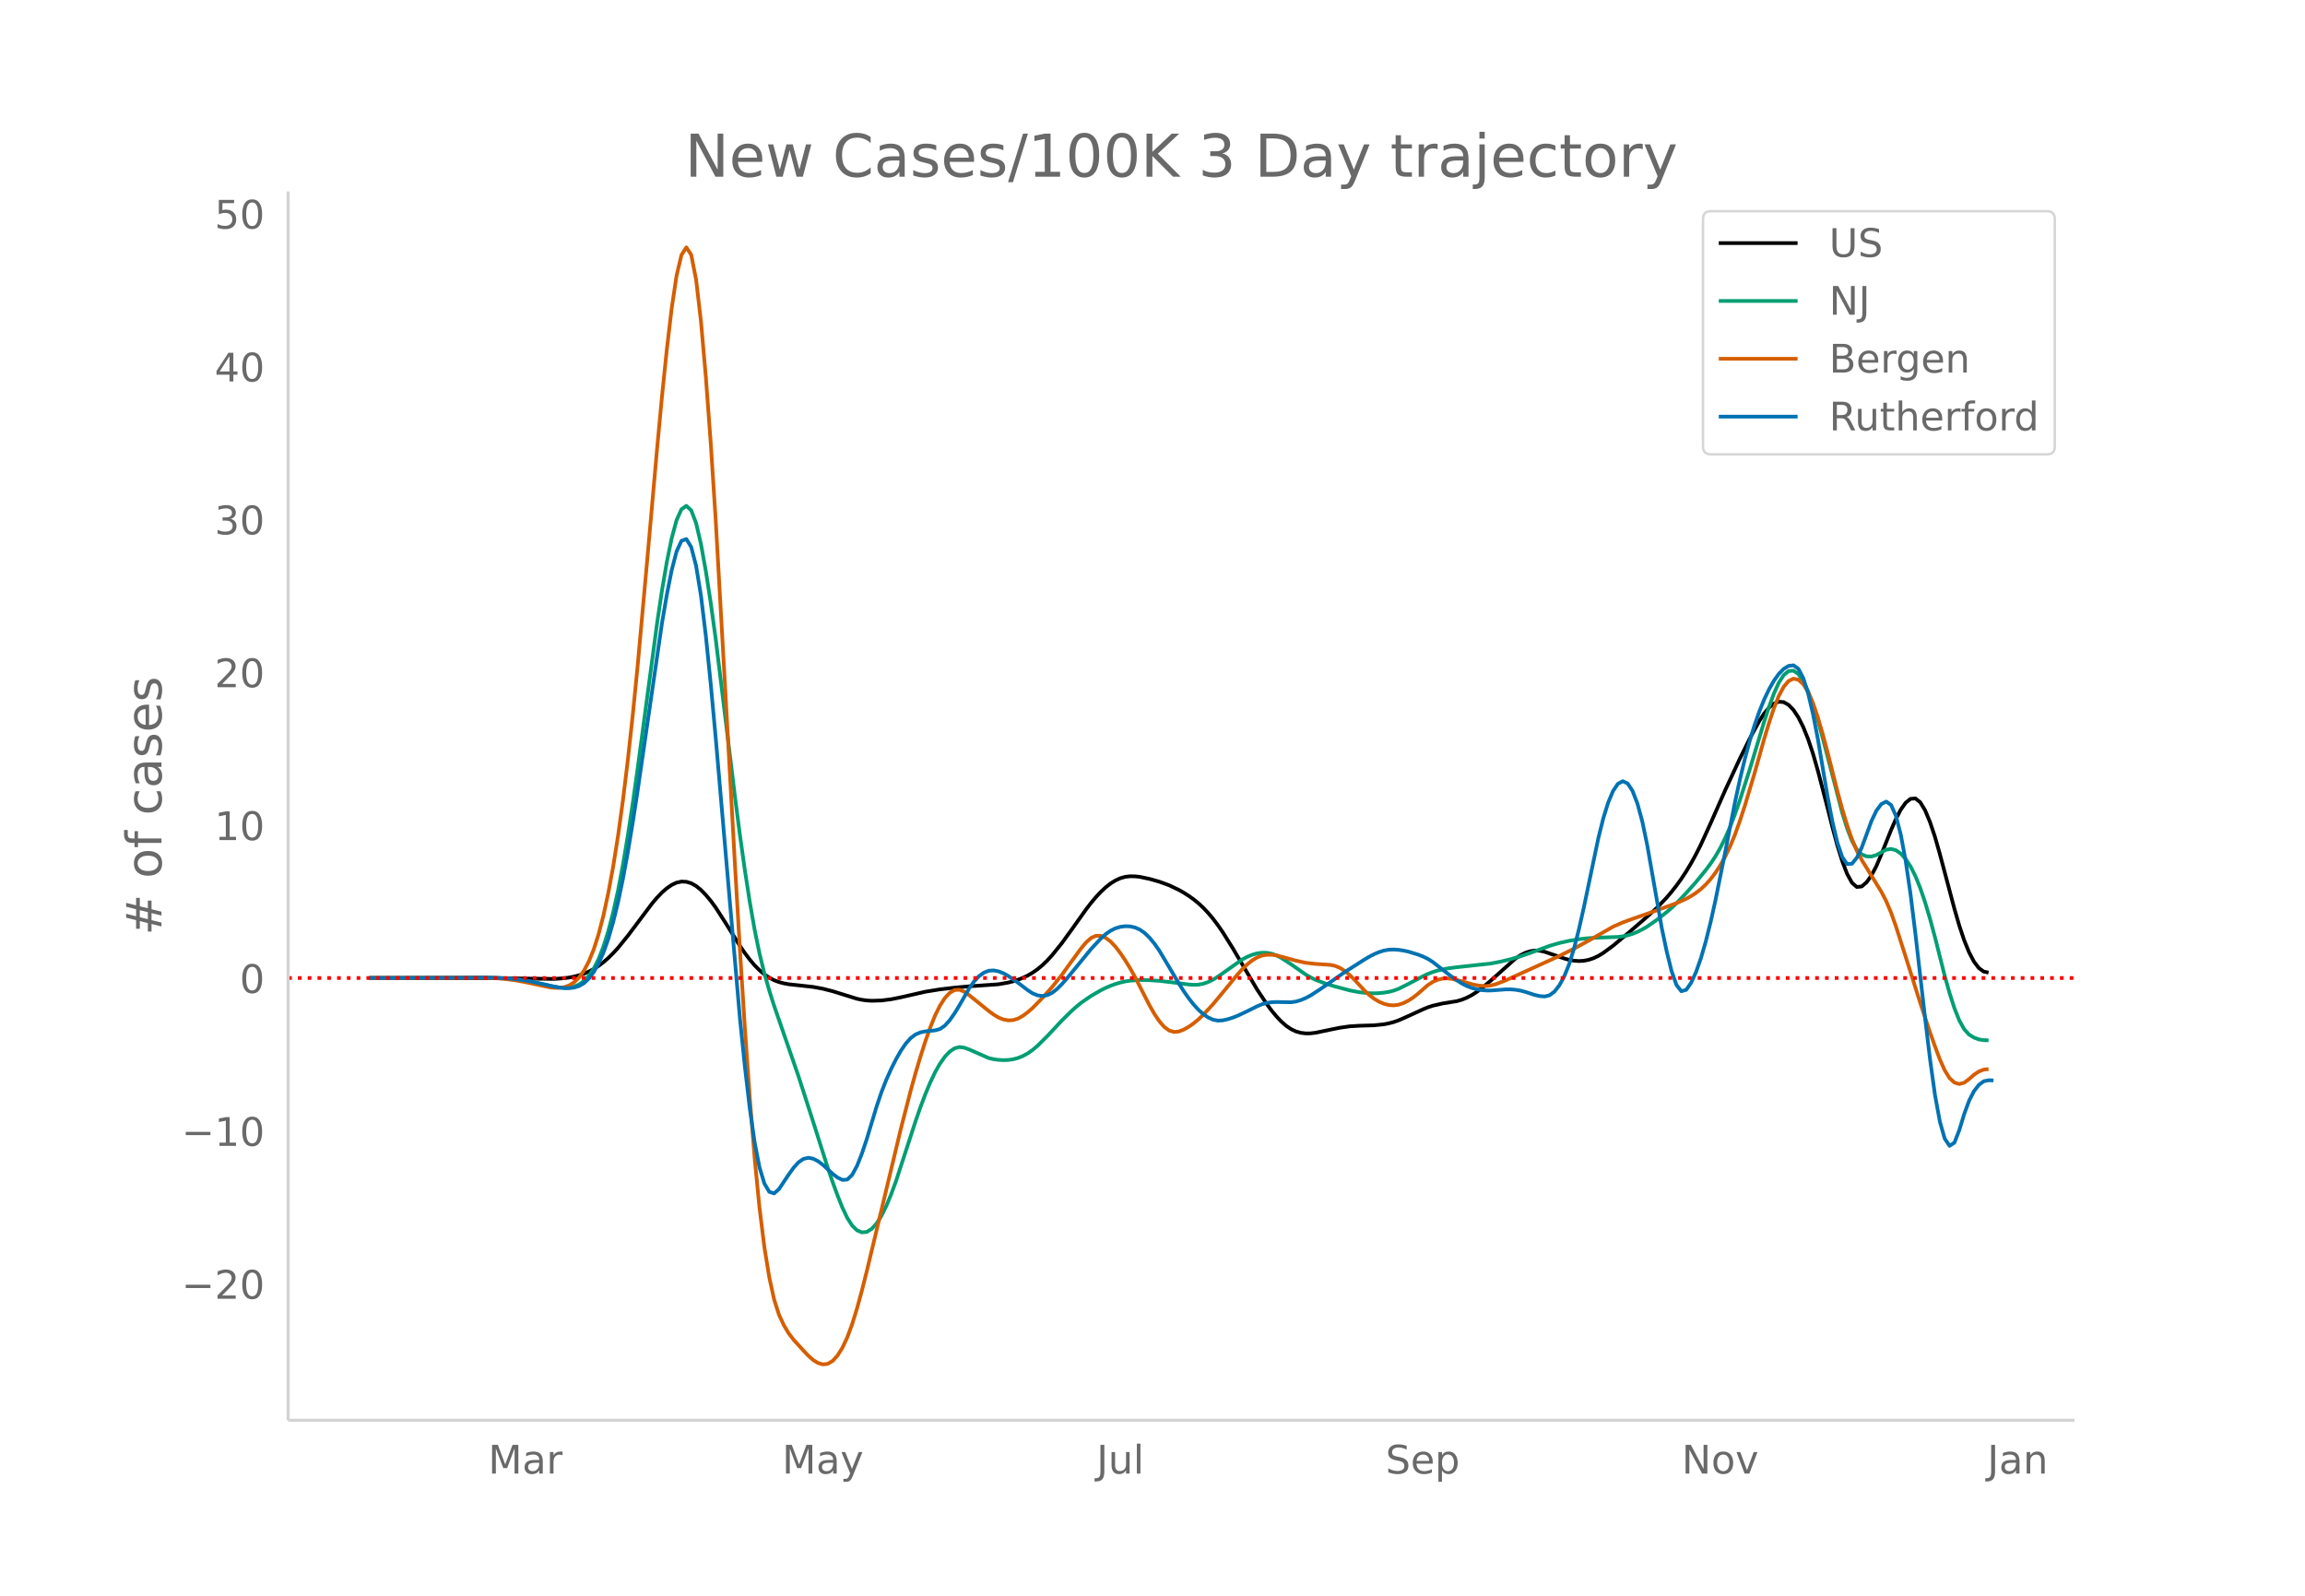 <svg height="864" viewBox="0 0 936 648" width="1248" xmlns="http://www.w3.org/2000/svg" xmlns:xlink="http://www.w3.org/1999/xlink"><defs><style>*{stroke-linecap:butt;stroke-linejoin:round}</style></defs><g id="figure_1"><path d="M0 648h936V0H0z" fill="#fff" id="patch_1"/><g id="axes_1"><path d="M117 576.72h725.4V77.76H117z" fill="none" id="patch_2"/><path clip-path="url(#p1fe7759296)" d="M149.973 397.14l53.469.088 21.784.278 3.96-.294 1.98-.27 1.981-.386 1.98-.511 1.98-.666 1.981-.85 1.98-1.045 1.98-1.257 1.981-1.49 1.98-1.728 1.98-1.96 1.981-2.167 3.961-4.874 9.902-13.188 1.98-2.327 1.98-2.068 1.98-1.728 1.981-1.36 1.98-.925 1.98-.429 1.981.082 1.98.594 1.98 1.11 1.981 1.612 1.98 2.03 1.98 2.371 1.981 2.694 3.96 6.157 5.942 9.509 1.98 2.875 1.98 2.627 1.98 2.337 1.981 2.008 1.98 1.671 1.98 1.349 1.981 1.037 1.98.743 1.981.52 1.98.367 3.961.428 5.941.66 3.96.73 3.961 1.014 9.902 3.071 1.98.412 1.98.267 1.981.12 3.96-.116 3.962-.5 3.96-.795 9.902-2.26 5.941-.96 5.941-.697 5.941-.541 11.882-.827 3.96-.697 1.981-.503 1.98-.632 1.98-.772 1.981-.949 1.98-1.16 1.98-1.386 1.981-1.633 1.98-1.903 1.98-2.167 3.962-4.906 3.96-5.47 5.941-8.338 1.98-2.566 1.981-2.352 1.98-2.117 1.98-1.848 1.981-1.545 1.98-1.23 1.98-.903 1.981-.556 1.98-.224 1.98.032 1.981.213 3.96.846 3.961 1.125 3.961 1.446 3.96 1.889 1.981 1.126 1.98 1.265 1.98 1.413 1.981 1.608 1.98 1.848 1.98 2.1 1.981 2.357 1.98 2.62 1.98 2.877 3.962 6.328 9.901 16.796 3.961 5.977 1.98 2.667 1.98 2.385 1.981 2.085 1.98 1.737 1.98 1.343 1.981.941 1.98.552 1.98.23 1.981-.02 1.98-.243 5.941-1.236 3.961-.803 3.96-.565 3.962-.242 5.94-.177 3.961-.403 1.98-.38 1.981-.52 1.98-.68 3.961-1.738 5.941-2.736 1.98-.816 1.98-.666 3.961-.907 5.941-.97 1.98-.57 1.981-.8 1.98-1.026 1.98-1.249 1.981-1.46 3.96-3.323 9.903-8.855 1.98-1.32 1.98-.99 1.98-.654 1.98-.298 1.981.081 1.98.435 3.961 1.344 3.961 1.376 1.98.522 1.98.361 1.981.15 1.98-.11 1.98-.382 1.981-.658 1.98-.938 1.98-1.203 3.961-2.909 5.941-4.957 7.922-6.848 3.96-3.62 3.961-4.136 1.98-2.324 1.98-2.529 1.981-2.746 1.98-3.006 1.98-3.306 1.981-3.612 1.98-3.914 3.961-8.673 5.941-13.465 5.941-12.81 3.961-8.03 3.96-7.293 1.981-3.076 1.98-2.379 1.98-1.617 1.981-.768 1.98.166 1.98 1.116 1.981 2.056 1.98 2.986 1.98 3.92 1.981 4.901 1.98 5.922 1.98 6.882 3.962 15.234 1.98 7.822 1.98 7.36 1.98 6.36 1.981 5.175 1.98 3.625 1.98 1.704 1.981-.206 1.98-1.703 1.98-2.784 1.981-3.782 1.98-4.674 3.961-9.9 1.98-4.519 1.98-3.824 1.981-2.782 1.98-1.615 1.98-.165 1.981 1.563 1.98 3.294 1.98 4.744 1.981 5.916 1.98 6.933 5.942 22.352 1.98 6.844 1.98 5.91 1.98 4.883 1.98 3.788 1.981 2.625 1.98 1.451 1.98.431h0" fill="none" stroke="#000" stroke-linecap="round" stroke-width="1.5" id="line2d_1"/><path clip-path="url(#p1fe7759296)" d="M149.973 397.15l33.666-.107 13.862-.052 5.941.18 3.96.283 3.961.464 3.961.66 5.941 1.282 3.96.838 1.981.29 1.98.156 1.98-.088 1.981-.44 1.98-.846 1.98-1.401 1.981-2.11 1.98-2.889 1.98-3.88 1.981-5.08 1.98-6.322 1.98-7.584 1.981-8.935 1.98-10.38 1.981-11.799 1.98-13.006 1.98-14 7.922-59.239 1.98-13.3 1.98-11.613 1.981-9.707 1.98-7.309 1.98-4.417 1.981-1.391 1.98 1.818 1.98 5.212 1.981 8.492 1.98 11.017 1.98 12.789 1.981 14.41 3.96 32.41 3.962 32.438 1.98 15.264 1.98 14.099 1.98 12.815 1.98 11.343 1.981 9.681 1.98 8.074 1.98 6.93 1.981 6.245 9.902 28.607 5.941 18.468 5.941 18.714 1.98 5.784 1.98 5.404 1.981 4.96 1.98 4.19 1.98 3.09 1.981 1.936 1.98.84 1.98-.201 1.981-1.222 1.98-2.193 1.98-3.117 1.981-4.004 1.98-4.765 1.98-5.398 3.962-12.136 3.96-12.131 1.98-5.696 1.98-5.246 1.981-4.748 1.98-4.163 1.981-3.491 1.98-2.802 1.98-2.1 1.981-1.338 1.98-.514 1.98.26 1.981.733 7.921 3.484 1.98.467 1.981.267 1.98.102 1.98-.066 1.981-.276 1.98-.53 1.98-.799 1.981-1.083 1.98-1.387 1.98-1.68 3.962-3.923 5.94-6.366 3.961-3.888 1.98-1.765 1.98-1.601 3.962-2.734 3.96-2.285 1.98-.977 1.981-.852 1.98-.722 1.98-.587 1.981-.447 1.98-.31 3.961-.276 3.96.086 3.961.28 5.941.694 5.942.783 1.98.126 1.98-.072 1.98-.376 1.98-.693 1.981-.97 1.98-1.206 9.902-7.003 1.98-1.047 1.981-.824 1.98-.566 1.98-.276 1.981.028 1.98.355 1.98.707 1.981 1.04 3.96 2.579 5.942 4.167 1.98 1.16 1.98.96 3.961 1.515 3.96 1.194 5.942 1.59 3.96.755 3.961.392 1.98.045 1.98-.067 1.981-.19 1.98-.322 1.981-.499 1.98-.72 3.961-1.972 5.941-3.128 1.98-.937 1.98-.78 1.981-.614 3.96-.858 3.961-.519 13.863-1.504 3.96-.777 3.961-.967 3.96-1.16 3.962-1.36 7.921-2.901 3.96-1.157 3.961-.884 3.961-.662 3.96-.42 3.961-.215 7.922-.28 1.98-.229 1.98-.415 1.98-.615 1.981-.802 1.98-.979 1.98-1.153 3.962-2.76 3.96-3.113 1.98-1.711 1.98-1.868 3.962-4.156 3.96-4.458 3.961-4.837 1.98-2.649 1.98-2.972 1.981-3.453 1.98-3.972 1.98-4.526 1.981-5.113 1.98-5.675 3.961-12.379 5.941-19.63 1.98-6 1.98-5.387 1.981-4.409 1.98-3.066 1.98-1.64 1.981-.166 1.98 1.358 1.98 2.859 1.981 4.189 1.98 5.349 1.98 6.414 1.981 7.17 7.922 30.39 1.98 6.31 1.98 5.113 1.98 3.526 1.981 1.946 1.98.788 1.98.053 1.981-.596 3.96-2.153 1.981-.316 1.98.52 1.98 1.355 1.981 2.187 1.98 3.032 1.98 3.93 1.981 4.888 1.98 5.831 1.98 6.653 1.981 7.353 3.96 15.706 1.981 7.065 1.98 6.146 1.98 4.976 1.981 3.555 1.98 2.172 1.98 1.232 1.981.732 1.98.321 1.98.058h0" fill="none" stroke="#009e73" stroke-linecap="round" stroke-width="1.5" id="line2d_2"/><path clip-path="url(#p1fe7759296)" d="M149.973 397.15l29.705-.1 15.843-.045 5.94.23 3.961.336 3.961.524 3.96.724 9.902 2.1 1.98.213 1.981-.013 1.98-.285 1.98-.706 1.981-1.273 1.98-1.91 1.98-2.738 1.981-3.761 1.98-4.862 1.98-6.158 1.981-7.65 1.98-9.183 1.98-10.748 1.981-12.479 1.98-14.376 1.981-16.289 1.98-18.117 1.98-19.861 3.961-43.743 3.961-44.684 1.98-21.17 1.98-19.203 1.981-16.812 1.98-13.2 1.98-8.364 1.981-3.107 1.98 3.036 1.98 10.065 1.981 16.998 1.98 22.565 1.98 26.764 1.981 30.69 3.96 70.292 3.962 71.461 1.98 33.838 1.98 31.207 1.98 28.238 1.98 24.6 1.981 20.292 1.98 15.966 1.98 12.217 1.981 9.044 1.98 6.178 1.981 4.264 1.98 3.303 1.98 2.596 3.961 4.347 1.98 2.084 1.981 1.775 1.98 1.213 1.98.567 1.981-.233 1.98-1.189 1.98-2.176 1.981-3.176 1.98-4.233 1.98-5.35 1.981-6.43 1.98-7.257 1.98-7.83L365.83 458.3l3.96-15.379 1.981-7.122 1.98-6.676 1.98-6.177 1.981-5.633 1.98-4.91 1.981-4.012 1.98-3.08 1.98-2.137 1.981-1.154 1.98-.13 1.98.823 1.981 1.388 3.96 3.205 3.961 3.215 1.98 1.45 1.981 1.195 1.98.8 1.98.373 1.981-.099 1.98-.61 1.98-1.106 1.981-1.478 1.98-1.728 3.961-4.036 3.96-4.476 3.962-4.946 3.96-5.504 3.96-5.385 1.981-2.334 1.98-1.76 1.981-.884 1.98.03 1.98.822 1.981 1.493 1.98 2.112 1.98 2.59 1.981 2.93 1.98 3.235 1.98 3.52 3.961 7.765 1.98 3.869 1.981 3.447 1.98 2.934 1.98 2.267 1.981 1.448 1.98.6 1.98-.205 1.981-.771 1.98-1.107 1.98-1.388 1.981-1.642 1.98-1.868 3.961-4.313 3.96-4.753 5.942-7.26 1.98-2.208 1.98-1.916 1.981-1.588 1.98-1.208 1.98-.777 1.981-.35 1.98-.007 1.98.256 3.961 1.06 3.961 1.086 3.96.867 3.961.451 5.941.387 1.98.394 1.981.817 1.98 1.265 1.98 1.636 1.981 1.93 3.96 4.298 1.981 1.858 1.98 1.53 1.98 1.197 1.981.86 1.98.517 1.981.148 1.98-.25 1.98-.64 1.981-.982 1.98-1.273 1.98-1.554 3.961-3.47 1.98-1.315 1.981-.88 1.98-.482 1.98-.12 1.981.214 3.96.967 3.961 1.158 1.98.436 1.981.277 1.98.053 1.98-.235 1.981-.518 3.96-1.53 21.785-9.914 5.94-2.964 5.942-3.247 9.901-5.657 3.961-1.744 3.96-1.443 5.942-2.074 7.921-2.858 3.96-1.443 3.962-1.763 1.98-1.102 1.98-1.286 1.98-1.537 1.981-1.855 1.98-2.195 1.98-2.591 1.981-3.041 1.98-3.523 1.98-4.111 1.981-4.806 1.98-5.494 1.98-6.036 3.961-13.24 3.961-14.115 1.98-6.55 1.98-5.943 1.981-4.99 1.98-3.696 1.98-2.331 1.981-.963 1.98.41 1.98 1.783 1.981 3.154 1.98 4.522 1.98 5.822 1.981 6.786 1.98 7.414 3.961 15.703 1.98 7.279 1.981 6.592 1.98 5.733 1.98 4.698 1.981 3.721 7.921 12.829 1.98 3.796 1.981 4.687 1.98 5.581 3.961 12.366 5.941 18.808 3.96 11.905 1.981 5.626 1.98 5.288 1.98 4.477 1.981 3.193 1.98 1.837 1.98.6 1.981-.52 1.98-1.479 1.98-1.748 1.981-1.329 1.98-.772 1.98-.247h0" fill="none" stroke="#d55e00" stroke-linecap="round" stroke-width="1.5" id="line2d_3"/><path clip-path="url(#p1fe7759296)" d="M149.973 397.15l33.666-.104 13.862-.07 5.941.156 3.96.262 3.961.441 3.961.643 5.941 1.292 3.96.905 1.981.342 1.98.225 1.98.025 1.981-.26 1.98-.602 1.98-1.14 1.981-1.874 1.98-2.649 1.98-3.458 1.981-4.443 1.98-5.604 1.98-6.815 1.981-8.097 1.98-9.45 1.981-10.78 1.98-11.916 1.98-12.864 9.902-68.196 1.98-11.585 1.981-10.026 1.98-7.595 1.98-4.29 1.981-.732 1.98 3.244 1.98 7.631 1.981 12.102 1.98 16.347 1.98 19.466 1.981 21.457 9.902 114.651 1.98 19.332 1.98 16.87 1.98 13.826 1.981 10.206 1.98 6.56 1.98 3.375 1.981.647 1.98-1.751 3.961-5.961 1.98-2.733 1.981-2.187 1.98-1.36 1.98-.476 1.981.37 1.98 1.019 1.98 1.474 3.961 3.652 1.98 1.5 1.981.976 1.98-.155 1.98-1.897 1.981-3.672 1.98-5.006 1.98-5.899 3.962-13.118 1.98-5.86 1.98-5.062 1.98-4.422 1.98-3.94 1.981-3.468 1.98-2.888 1.98-2.2 1.981-1.493 1.98-.83 1.98-.409 3.962-.402 1.98-.553 1.98-1.357 1.98-2.202 1.981-2.832 1.98-3.246 3.961-6.906 1.98-2.788 1.98-2.114 1.981-1.443 1.98-.776 1.98-.136 1.981.378 1.98.767 1.98 1.107 3.961 2.75 3.961 3.024 1.98 1.293 1.98.807 1.981.262 1.98-.324 1.98-.952 1.981-1.553 1.98-1.976 1.98-2.223 9.903-12.083 3.96-4.25 1.98-1.781 1.981-1.384 1.98-.97 1.98-.592 1.981-.25 1.98.086 1.98.438 1.981.877 1.98 1.403 1.98 1.936 1.981 2.419 1.98 2.85 3.961 6.638 3.96 6.676 1.981 3.11 1.98 2.826 1.98 2.517 1.981 2.166 1.98 1.772 1.98 1.36 1.981.894 1.98.378 1.98-.119 1.981-.452 1.98-.625 1.981-.766 3.96-1.865 3.961-1.972 1.98-.836 1.981-.562 1.98-.281 1.98-.085 5.942.1 1.98-.292 1.98-.59 1.98-.843 1.981-1.046 3.96-2.57 9.903-6.916 7.92-5.043 1.981-1.176 1.98-1.027 1.98-.852 1.981-.628 1.98-.355 1.981-.084 1.98.13 1.98.286 1.981.428 3.96 1.2 1.981.765 1.98.958 1.98 1.233 3.961 3.097 3.961 3.049 1.98 1.402 1.98 1.242 1.981 1.012 1.98.77 1.98.548 1.981.349 1.98.16 1.98.008 3.962-.293 1.98-.155 1.98-.008 1.98.164 1.98.337 1.981.514 3.96 1.289 1.981.439 1.98.144 1.981-.499 1.98-1.489 1.98-2.547 1.981-3.643 1.98-4.917 1.98-6.37 1.981-7.777 1.98-8.783 5.941-28.376 1.98-7.92 1.981-6.394 1.98-4.726 1.98-2.916 1.981-1.056 1.98.925 1.98 3.022 1.981 5.147 1.98 7.295 1.98 9.463 5.942 33.86 1.98 9.427 1.98 7.946 1.98 5.653 1.981 2.549 1.98-.556 1.98-2.842 1.981-4.31 1.98-5.597 1.981-6.795 1.98-7.902 1.98-8.927 3.961-19.64 3.961-20.158 1.98-9.139 1.98-8.246 1.981-7.367 1.98-6.5 1.98-5.652 1.981-4.872 1.98-4.163 1.98-3.468 1.981-2.763 1.98-2.006 1.98-1.2 1.981-.242 1.98 1.416 1.98 3.774 1.981 6.214 1.98 8.364 1.98 10.225 3.962 23.46 1.98 10.235 1.98 8.33 1.98 5.864 1.981 2.839 1.98-.162 1.98-2.486 1.981-4.131 3.96-10.79 1.981-4.15 1.98-2.652 1.98-1.01 1.981 1.358 1.98 4.451 1.98 7.655 1.981 10.689 1.98 13.554 1.98 16.113 3.961 34.466 1.98 16.442 1.981 14.329 1.98 10.815 1.98 6.979 1.981 2.935 1.98-1.316 1.98-5.122 1.981-6.482 1.98-5.399 1.98-3.87 1.981-2.559 1.98-1.465 1.98-.416 1.981.055h0" fill="none" stroke="#0072b2" stroke-linecap="round" stroke-width="1.5" id="line2d_4"/><path clip-path="url(#p1fe7759296)" d="M117 397.14h725.4" fill="none" stroke="red" stroke-dasharray="1.5,2.475" stroke-width="1.5" id="line2d_5"/><path d="M117 576.72V77.76" fill="none" stroke="#d3d3d3" stroke-linecap="square" stroke-width="1.25" id="patch_3"/><path d="M117 576.72h725.4" fill="none" stroke="#d3d3d3" stroke-linecap="square" stroke-width="1.25" id="patch_4"/><g id="matplotlib.axis_1"><g id="xtick_1"><g transform="matrix(.16 0 0 -.16 198.25 598.378)" fill="#696969" id="text_1"><defs><path d="M9.813 72.906h14.703l18.593-49.61 18.703 49.61h14.704V0H66.89v64.016l-18.797-50h-9.907l-18.796 50V0H9.813z" id="DejaVuSans-77"/><path d="M34.281 27.484q-10.89 0-15.093-2.484-4.204-2.484-4.204-8.5 0-4.781 3.157-7.594 3.156-2.797 8.562-2.797 7.485 0 12 5.297 4.516 5.297 4.516 14.078v2zm17.922 3.72V0H43.22v8.297Q40.14 3.328 35.547.953q-4.594-2.375-11.234-2.375-8.391 0-13.36 4.719Q6 8.016 6 15.922q0 9.219 6.172 13.906 6.187 4.688 18.437 4.688h12.61v.89q0 6.203-4.078 9.594-4.078 3.39-11.453 3.39-4.688 0-9.141-1.124-4.438-1.125-8.531-3.375v8.312q4.921 1.906 9.562 2.844 4.64.953 9.031.953 11.875 0 17.735-6.156 5.86-6.14 5.86-18.64z" id="DejaVuSans-97"/><path d="M41.11 46.297q-1.516.875-3.297 1.281Q36.03 48 33.89 48q-7.625 0-11.703-4.953-4.079-4.953-4.079-14.234V0H9.08v54.688h9.03v-8.5q2.844 4.984 7.375 7.39Q30.031 56 36.531 56q.922 0 2.047-.125 1.125-.11 2.484-.36z" id="DejaVuSans-114"/></defs><use xlink:href="#DejaVuSans-77"/><use x="86.279" xlink:href="#DejaVuSans-97"/><use x="147.559" xlink:href="#DejaVuSans-114"/></g></g><g id="xtick_2"><g transform="matrix(.16 0 0 -.16 317.605 598.378)" fill="#696969" id="text_2"><defs><path d="M32.172-5.078q-3.797-9.766-7.422-12.735-3.61-2.984-9.656-2.984H7.906v7.516h5.282q3.703 0 5.75 1.765Q21-9.766 23.483-3.219l1.61 4.094-22.11 53.813H12.5l17.094-42.766 17.093 42.766h9.516z" id="DejaVuSans-121"/></defs><use xlink:href="#DejaVuSans-77"/><use x="86.279" xlink:href="#DejaVuSans-97"/><use x="147.559" xlink:href="#DejaVuSans-121"/></g></g><g id="xtick_3"><g transform="matrix(.16 0 0 -.16 445.293 598.378)" fill="#696969" id="text_3"><defs><path d="M9.813 72.906h9.859V5.078q0-13.187-5-19.14-5-5.954-16.094-5.954h-3.75v8.297h3.078q6.531 0 9.219 3.672Q9.813-4.39 9.813 5.078z" id="DejaVuSans-74"/><path d="M8.5 21.578v33.11h8.984V21.922q0-7.766 3.016-11.656 3.031-3.875 9.094-3.875 7.265 0 11.484 4.64 4.234 4.64 4.234 12.656v31h8.985V0h-8.984v8.406Q42.047 3.422 37.718 1q-4.313-2.422-10.032-2.422-9.421 0-14.312 5.86Q8.5 10.296 8.5 21.578zM31.11 56z" id="DejaVuSans-117"/><path d="M9.422 75.984h8.984V0H9.422z" id="DejaVuSans-108"/></defs><use xlink:href="#DejaVuSans-74"/><use x="29.492" xlink:href="#DejaVuSans-117"/><use x="92.871" xlink:href="#DejaVuSans-108"/></g></g><g id="xtick_4"><g transform="matrix(.16 0 0 -.16 562.647 598.378)" fill="#696969" id="text_4"><defs><path d="M53.516 70.516V60.89q-5.61 2.687-10.594 4-4.984 1.328-9.625 1.328-8.047 0-12.422-3.125t-4.375-8.89q0-4.845 2.906-7.313 2.907-2.453 11.016-3.97l5.953-1.218q11.031-2.11 16.281-7.406 5.25-5.297 5.25-14.172 0-10.61-7.11-16.078-7.093-5.469-20.812-5.469-5.172 0-11.015 1.172Q13.14.922 6.89 3.219v10.156q6-3.36 11.765-5.078 5.766-1.703 11.328-1.703 8.438 0 13.032 3.312 4.593 3.328 4.593 9.485 0 5.359-3.297 8.39-3.296 3.032-10.812 4.547L27.484 33.5q-11.03 2.188-15.968 6.875-4.922 4.688-4.922 13.047 0 9.672 6.812 15.234 6.813 5.563 18.766 5.563 5.14 0 10.453-.938 5.328-.922 10.89-2.765z" id="DejaVuSans-83"/><path d="M56.203 29.594v-4.39H14.891q.593-9.282 5.593-14.142 5-4.859 13.938-4.859 5.172 0 10.031 1.266 4.86 1.265 9.656 3.812v-8.5Q49.266.734 44.187-.344 39.11-1.422 33.892-1.422q-13.094 0-20.735 7.61-7.64 7.625-7.64 20.625 0 13.421 7.25 21.296Q20.016 56 32.328 56q11.031 0 17.453-7.11 6.422-7.093 6.422-19.296zm-8.984 2.64q-.094 7.36-4.125 11.75-4.032 4.407-10.672 4.407-7.516 0-12.031-4.25-4.516-4.25-5.203-11.97z" id="DejaVuSans-101"/><path d="M18.11 8.203v-29H9.077v75.484h9.031v-8.296q2.844 4.875 7.157 7.234Q29.594 56 35.594 56q9.968 0 16.187-7.906 6.235-7.907 6.235-20.797T51.78 6.484q-6.218-7.906-16.187-7.906-6 0-10.328 2.375-4.313 2.375-7.157 7.25zm30.578 19.094q0 9.906-4.079 15.547-4.078 5.64-11.203 5.64-7.14 0-11.218-5.64-4.079-5.64-4.079-15.547 0-9.906 4.078-15.547 4.079-5.64 11.22-5.64 7.124 0 11.202 5.64t4.078 15.547z" id="DejaVuSans-112"/></defs><use xlink:href="#DejaVuSans-83"/><use x="63.477" xlink:href="#DejaVuSans-101"/><use x="125" xlink:href="#DejaVuSans-112"/></g></g><g id="xtick_5"><g transform="matrix(.16 0 0 -.16 682.913 598.378)" fill="#696969" id="text_5"><defs><path d="M9.813 72.906h13.28l32.329-60.984v60.984h9.562V0h-13.28L19.39 60.984V0H9.813z" id="DejaVuSans-78"/><path d="M30.61 48.39q-7.22 0-11.422-5.64-4.204-5.64-4.204-15.453 0-9.813 4.172-15.453 4.188-5.64 11.453-5.64 7.188 0 11.375 5.655 4.203 5.672 4.203 15.438 0 9.719-4.203 15.406-4.187 5.688-11.375 5.688zm0 7.61q11.718 0 18.406-7.625 6.703-7.61 6.703-21.078 0-13.422-6.703-21.078-6.688-7.64-18.407-7.64-11.765 0-18.437 7.64-6.656 7.656-6.656 21.078 0 13.469 6.656 21.078Q18.844 56 30.609 56z" id="DejaVuSans-111"/><path d="M2.984 54.688H12.5L29.594 8.797l17.093 45.89h9.516L35.687 0H23.485z" id="DejaVuSans-118"/></defs><use xlink:href="#DejaVuSans-78"/><use x="74.805" xlink:href="#DejaVuSans-111"/><use x="135.986" xlink:href="#DejaVuSans-118"/></g></g><g id="xtick_6"><g transform="matrix(.16 0 0 -.16 806.996 598.378)" fill="#696969" id="text_6"><defs><path d="M54.89 33.016V0h-8.984v32.719q0 7.765-3.031 11.61-3.031 3.858-9.078 3.858-7.281 0-11.484-4.64-4.204-4.625-4.204-12.64V0H9.08v54.688h9.03v-8.5q3.235 4.937 7.594 7.374Q30.078 56 35.797 56q9.422 0 14.25-5.828 4.844-5.828 4.844-17.156z" id="DejaVuSans-110"/></defs><use xlink:href="#DejaVuSans-74"/><use x="29.492" xlink:href="#DejaVuSans-97"/><use x="90.771" xlink:href="#DejaVuSans-110"/></g></g></g><g id="matplotlib.axis_2"><g id="ytick_1"><g transform="matrix(.16 0 0 -.16 73.733 527.377)" fill="#696969" id="text_7"><defs><path d="M10.594 35.5h62.593v-8.297H10.594z" id="DejaVuSans-8722"/><path d="M19.188 8.297h34.421V0H7.33v8.297q5.609 5.812 15.296 15.594 9.703 9.797 12.188 12.64 4.734 5.313 6.609 9 1.89 3.688 1.89 7.25 0 5.813-4.078 9.469-4.078 3.672-10.625 3.672-4.64 0-9.797-1.61-5.14-1.609-11-4.89v9.969Q13.767 71.78 18.938 73q5.188 1.219 9.485 1.219 11.328 0 18.062-5.672 6.735-5.656 6.735-15.125 0-4.5-1.688-8.531-1.672-4.016-6.125-9.485-1.218-1.422-7.765-8.187-6.532-6.766-18.453-18.922z" id="DejaVuSans-50"/><path d="M31.781 66.406q-7.61 0-11.453-7.5Q16.5 51.422 16.5 36.375q0-14.984 3.828-22.484 3.844-7.5 11.453-7.5 7.672 0 11.5 7.5 3.844 7.5 3.844 22.484 0 15.047-3.844 22.531-3.828 7.5-11.5 7.5zm0 7.813q12.266 0 18.735-9.703 6.468-9.688 6.468-28.141 0-18.406-6.468-28.11-6.47-9.687-18.735-9.687-12.25 0-18.718 9.688-6.47 9.703-6.47 28.109 0 18.453 6.47 28.14Q19.53 74.22 31.78 74.22z" id="DejaVuSans-48"/></defs><use xlink:href="#DejaVuSans-8722"/><use x="83.789" xlink:href="#DejaVuSans-50"/><use x="147.412" xlink:href="#DejaVuSans-48"/></g></g><g id="ytick_2"><g transform="matrix(.16 0 0 -.16 73.733 465.298)" fill="#696969" id="text_8"><defs><path d="M12.406 8.297h16.11v55.625l-17.532-3.516v8.985l17.438 3.515h9.86V8.296H54.39V0H12.406z" id="DejaVuSans-49"/></defs><use xlink:href="#DejaVuSans-8722"/><use x="83.789" xlink:href="#DejaVuSans-49"/><use x="147.412" xlink:href="#DejaVuSans-48"/></g></g><g id="ytick_3"><use xlink:href="#DejaVuSans-48" transform="matrix(.16 0 0 -.16 97.32 403.22)" fill="#696969" id="text_9"/></g><g id="ytick_4"><g transform="matrix(.16 0 0 -.16 87.14 341.14)" fill="#696969" id="text_10"><use xlink:href="#DejaVuSans-49"/><use x="63.623" xlink:href="#DejaVuSans-48"/></g></g><g id="ytick_5"><g transform="matrix(.16 0 0 -.16 87.14 279.062)" fill="#696969" id="text_11"><use xlink:href="#DejaVuSans-50"/><use x="63.623" xlink:href="#DejaVuSans-48"/></g></g><g id="ytick_6"><g transform="matrix(.16 0 0 -.16 87.14 216.983)" fill="#696969" id="text_12"><defs><path d="M40.578 39.313Q47.656 37.797 51.625 33q3.984-4.781 3.984-11.813 0-10.78-7.422-16.703-7.421-5.906-21.093-5.906-4.578 0-9.438.906-4.86.907-10.031 2.72v9.515q4.094-2.39 8.969-3.61 4.89-1.218 10.218-1.218 9.266 0 14.125 3.656 4.86 3.656 4.86 10.64 0 6.454-4.516 10.079-4.515 3.64-12.562 3.64h-8.5v8.11h8.89q7.266 0 11.125 2.906 3.86 2.906 3.86 8.375 0 5.61-3.985 8.61-3.968 3.015-11.39 3.015-4.063 0-8.703-.89-4.641-.876-10.203-2.72v8.782q5.624 1.562 10.53 2.344 4.907.78 9.25.78 11.235 0 17.766-5.109 6.547-5.093 6.547-13.78 0-6.063-3.468-10.235-3.47-4.172-9.86-5.782z" id="DejaVuSans-51"/></defs><use xlink:href="#DejaVuSans-51"/><use x="63.623" xlink:href="#DejaVuSans-48"/></g></g><g id="ytick_7"><g transform="matrix(.16 0 0 -.16 87.14 154.904)" fill="#696969" id="text_13"><defs><path d="M37.797 64.313L12.89 25.39h24.906zm-2.594 8.593H47.61V25.391h10.407v-8.203H47.609V0h-9.812v17.188H4.89v9.515z" id="DejaVuSans-52"/></defs><use xlink:href="#DejaVuSans-52"/><use x="63.623" xlink:href="#DejaVuSans-48"/></g></g><g id="ytick_8"><g transform="matrix(.16 0 0 -.16 87.14 92.825)" fill="#696969" id="text_14"><defs><path d="M10.797 72.906h38.719v-8.312H19.828v-17.86q2.14.735 4.281 1.094 2.157.36 4.313.36 12.203 0 19.328-6.688 7.14-6.688 7.14-18.11 0-11.765-7.328-18.296-7.328-6.516-20.656-6.516-4.593 0-9.36.781-4.75.782-9.827 2.344v9.922q4.39-2.39 9.078-3.563 4.687-1.171 9.906-1.171 8.453 0 13.375 4.437 4.938 4.438 4.938 12.063 0 7.609-4.938 12.047-4.922 4.453-13.375 4.453-3.953 0-7.89-.875-3.922-.875-8.016-2.735z" id="DejaVuSans-53"/></defs><use xlink:href="#DejaVuSans-53"/><use x="63.623" xlink:href="#DejaVuSans-48"/></g></g><g transform="matrix(0 -.2 -.2 0 65.573 379.813)" fill="#696969" id="text_15"><defs><path d="M51.125 44H36.922l-4.11-16.313h14.313zm-7.328 27.781l-5.078-20.265h14.265L58.11 71.78h7.813L60.89 51.516h15.234V44h-17.14l-4-16.313h15.53V20.22H53.079L48 0h-7.813l5.032 20.219H30.906L25.875 0h-7.86l5.079 20.219H7.719v7.468h17.187L29 44H13.281v7.516h17.625l4.985 20.265z" id="DejaVuSans-35"/><path d="M37.11 75.984V68.5h-8.594q-4.828 0-6.72-1.953-1.874-1.953-1.874-7.031v-4.828h14.797v-6.985H19.922V0H10.89v47.703H2.297v6.984h8.594V58.5q0 9.125 4.25 13.297 4.25 4.187 13.468 4.187z" id="DejaVuSans-102"/><path d="M48.781 52.594v-8.407q-3.812 2.11-7.64 3.157-3.828 1.047-7.735 1.047-8.75 0-13.593-5.547-4.829-5.532-4.829-15.547 0-10.016 4.829-15.563 4.843-5.53 13.593-5.53 3.907 0 7.735 1.046 3.828 1.047 7.64 3.156V2.094Q45.016.344 40.984-.531q-4.015-.89-8.562-.89-12.36 0-19.64 7.765-7.266 7.765-7.266 20.953 0 13.375 7.343 21.031Q20.22 56 33.016 56q4.14 0 8.093-.86 3.953-.843 7.672-2.546z" id="DejaVuSans-99"/><path d="M44.281 53.078v-8.5q-3.797 1.953-7.906 2.922-4.094.984-8.5.984-6.688 0-10.031-2.047-3.344-2.046-3.344-6.156 0-3.125 2.39-4.906 2.391-1.781 9.626-3.39l3.078-.688q9.562-2.047 13.593-5.781 4.032-3.735 4.032-10.422 0-7.625-6.032-12.078-6.03-4.438-16.578-4.438-4.39 0-9.156.86Q10.688.296 5.422 2v9.281q4.984-2.594 9.812-3.89 4.829-1.282 9.579-1.282 6.343 0 9.75 2.172 3.421 2.172 3.421 6.125 0 3.656-2.468 5.61-2.453 1.953-10.813 3.765l-3.125.735q-8.344 1.75-12.062 5.39-3.704 3.64-3.704 9.985 0 7.718 5.47 11.906Q16.75 56 26.811 56q4.97 0 9.36-.734 4.406-.72 8.11-2.188z" id="DejaVuSans-115"/></defs><use xlink:href="#DejaVuSans-35"/><use x="83.789" xlink:href="#DejaVuSans-32"/><use x="115.576" xlink:href="#DejaVuSans-111"/><use x="176.758" xlink:href="#DejaVuSans-102"/><use x="211.963" xlink:href="#DejaVuSans-32"/><use x="243.75" xlink:href="#DejaVuSans-99"/><use x="298.73" xlink:href="#DejaVuSans-97"/><use x="360.01" xlink:href="#DejaVuSans-115"/><use x="412.109" xlink:href="#DejaVuSans-101"/><use x="473.633" xlink:href="#DejaVuSans-115"/></g></g><g transform="matrix(.24 0 0 -.24 278.113 71.76)" fill="#696969" id="text_16"><defs><path d="M4.203 54.688h8.985l11.234-42.672 11.172 42.672h10.593l11.235-42.672 11.187 42.672h8.985L63.28 0H52.688L40.922 44.828 29.109 0H18.5z" id="DejaVuSans-119"/><path d="M64.406 67.281v-10.39q-4.984 4.64-10.625 6.922-5.64 2.296-11.984 2.296-12.5 0-19.14-7.64-6.641-7.64-6.641-22.094 0-14.406 6.64-22.047 6.64-7.64 19.14-7.64 6.345 0 11.985 2.296 5.64 2.297 10.625 6.938V5.609Q59.234 2.094 53.437.33q-5.78-1.75-12.218-1.75-16.563 0-26.094 10.124-9.516 10.14-9.516 27.672 0 17.578 9.516 27.703 9.531 10.14 26.094 10.14 6.531 0 12.312-1.734 5.797-1.734 10.875-5.203z" id="DejaVuSans-67"/><path d="M25.39 72.906h8.297L8.297-9.28H0z" id="DejaVuSans-47"/><path d="M9.813 72.906h9.859V42.094L52.39 72.906h12.703L28.906 38.922 67.672 0H54.688L19.672 35.11V0h-9.86z" id="DejaVuSans-75"/><path d="M19.672 64.797V8.109h11.922q15.093 0 22.093 6.829 7 6.843 7 21.593 0 14.64-7 21.453-7 6.813-22.093 6.813zm-9.86 8.11h20.266q21.188 0 31.094-8.813 9.922-8.813 9.922-27.563 0-18.86-9.969-27.703Q51.172 0 30.078 0H9.813z" id="DejaVuSans-68"/><path d="M18.313 70.219V54.688h18.5v-6.985h-18.5V18.016q0-6.688 1.828-8.594 1.828-1.906 7.453-1.906h9.218V0h-9.218q-10.407 0-14.36 3.875-3.953 3.89-3.953 14.14v29.688H2.687v6.984h6.594V70.22z" id="DejaVuSans-116"/><path d="M9.422 54.688h8.984V-.984q0-10.438-3.984-15.125-3.969-4.688-12.813-4.688h-3.421v7.61H.594q5.125 0 6.968 2.374 1.86 2.36 1.86 9.829zm0 21.296h8.984v-11.39H9.422z" id="DejaVuSans-106"/></defs><use xlink:href="#DejaVuSans-78"/><use x="74.805" xlink:href="#DejaVuSans-101"/><use x="136.328" xlink:href="#DejaVuSans-119"/><use x="218.115" xlink:href="#DejaVuSans-32"/><use x="249.902" xlink:href="#DejaVuSans-67"/><use x="319.727" xlink:href="#DejaVuSans-97"/><use x="381.006" xlink:href="#DejaVuSans-115"/><use x="433.105" xlink:href="#DejaVuSans-101"/><use x="494.629" xlink:href="#DejaVuSans-115"/><use x="546.729" xlink:href="#DejaVuSans-47"/><use x="580.42" xlink:href="#DejaVuSans-49"/><use x="644.043" xlink:href="#DejaVuSans-48"/><use x="707.666" xlink:href="#DejaVuSans-48"/><use x="771.289" xlink:href="#DejaVuSans-75"/><use x="836.865" xlink:href="#DejaVuSans-32"/><use x="868.652" xlink:href="#DejaVuSans-51"/><use x="932.275" xlink:href="#DejaVuSans-32"/><use x="964.063" xlink:href="#DejaVuSans-68"/><use x="1041.064" xlink:href="#DejaVuSans-97"/><use x="1102.344" xlink:href="#DejaVuSans-121"/><use x="1161.523" xlink:href="#DejaVuSans-32"/><use x="1193.311" xlink:href="#DejaVuSans-116"/><use x="1232.52" xlink:href="#DejaVuSans-114"/><use x="1273.633" xlink:href="#DejaVuSans-97"/><use x="1334.912" xlink:href="#DejaVuSans-106"/><use x="1362.695" xlink:href="#DejaVuSans-101"/><use x="1424.219" xlink:href="#DejaVuSans-99"/><use x="1479.199" xlink:href="#DejaVuSans-116"/><use x="1518.408" xlink:href="#DejaVuSans-111"/><use x="1579.59" xlink:href="#DejaVuSans-114"/><use x="1620.703" xlink:href="#DejaVuSans-121"/></g><g id="legend_1"><path d="M694.75 184.5H831.2q3.2 0 3.2-3.2V88.96q0-3.2-3.2-3.2H694.75q-3.2 0-3.2 3.2v92.34q0 3.2 3.2 3.2z" fill="none" opacity=".8" stroke="#ccc" id="patch_5"/><path d="M697.95 98.718h32" fill="none" stroke="#000" stroke-linecap="round" stroke-width="1.5" id="line2d_6"/><g transform="matrix(.16 0 0 -.16 742.75 104.317)" fill="#696969" id="text_17"><defs><path d="M8.688 72.906h9.921V28.61q0-11.718 4.235-16.875 4.25-5.14 13.781-5.14 9.469 0 13.719 5.14 4.25 5.157 4.25 16.875v44.297H64.5V27.391q0-14.25-7.063-21.532-7.046-7.28-20.812-7.28-13.828 0-20.89 7.28-7.047 7.282-7.047 21.532z" id="DejaVuSans-85"/></defs><use xlink:href="#DejaVuSans-85"/><use x="73.193" xlink:href="#DejaVuSans-83"/></g><path d="M697.95 122.203h32" fill="none" stroke="#009e73" stroke-linecap="round" stroke-width="1.5" id="line2d_8"/><g transform="matrix(.16 0 0 -.16 742.75 127.802)" fill="#696969" id="text_18"><use xlink:href="#DejaVuSans-78"/><use x="74.805" xlink:href="#DejaVuSans-74"/></g><path d="M697.95 145.688h32" fill="none" stroke="#d55e00" stroke-linecap="round" stroke-width="1.5" id="line2d_10"/><g transform="matrix(.16 0 0 -.16 742.75 151.287)" fill="#696969" id="text_19"><defs><path d="M19.672 34.813V8.108H35.5q7.953 0 11.781 3.297 3.844 3.297 3.844 10.078 0 6.844-3.844 10.078-3.828 3.25-11.781 3.25zm0 29.984V42.828h14.61q7.218 0 10.75 2.703 3.546 2.719 3.546 8.282 0 5.515-3.547 8.25-3.531 2.734-10.75 2.734zm-9.86 8.11h25.204q11.28 0 17.375-4.688Q58.5 63.53 58.5 54.89q0-6.703-3.125-10.657-3.125-3.953-9.188-4.922 7.282-1.562 11.313-6.53 4.031-4.954 4.031-12.376 0-9.765-6.64-15.093Q48.25 0 35.984 0H9.812z" id="DejaVuSans-66"/><path d="M45.406 27.984q0 9.766-4.031 15.125-4.016 5.375-11.297 5.375-7.219 0-11.25-5.375-4.031-5.359-4.031-15.125 0-9.718 4.031-15.093t11.25-5.375q7.281 0 11.297 5.375 4.031 5.375 4.031 15.093zm8.985-21.203q0-13.953-6.203-20.765Q42-20.797 29.203-20.797q-4.734 0-8.937.703-4.203.703-8.157 2.172v8.735q3.954-2.141 7.813-3.157 3.86-1.031 7.86-1.031 8.843 0 13.234 4.61 4.39 4.609 4.39 13.937v4.453q-2.781-4.844-7.125-7.234Q33.938 0 27.875 0 17.828 0 11.672 7.656q-6.156 7.672-6.156 20.328 0 12.688 6.156 20.344Q17.828 56 27.875 56q6.063 0 10.406-2.39 4.344-2.391 7.125-7.22v8.297h8.985z" id="DejaVuSans-103"/></defs><use xlink:href="#DejaVuSans-66"/><use x="68.604" xlink:href="#DejaVuSans-101"/><use x="130.127" xlink:href="#DejaVuSans-114"/><use x="169.49" xlink:href="#DejaVuSans-103"/><use x="232.967" xlink:href="#DejaVuSans-101"/><use x="294.49" xlink:href="#DejaVuSans-110"/></g><path d="M697.95 169.173h32" fill="none" stroke="#0072b2" stroke-linecap="round" stroke-width="1.5" id="line2d_12"/><g transform="matrix(.16 0 0 -.16 742.75 174.773)" fill="#696969" id="text_20"><defs><path d="M44.39 34.188q3.172-1.079 6.172-4.594 3-3.516 6.032-9.672L66.609 0H56l-9.313 18.703q-3.624 7.328-7.015 9.719-3.39 2.39-9.25 2.39h-10.75V0h-9.86v72.906h22.266q12.5 0 18.656-5.234 6.157-5.219 6.157-15.766 0-6.89-3.203-11.437-3.204-4.532-9.297-6.282zM19.673 64.797V38.922h12.406q7.125 0 10.766 3.297 3.64 3.297 3.64 9.687 0 6.39-3.64 9.64-3.64 3.25-10.766 3.25z" id="DejaVuSans-82"/><path d="M54.89 33.016V0h-8.984v32.719q0 7.765-3.031 11.61-3.031 3.858-9.078 3.858-7.281 0-11.484-4.64-4.204-4.625-4.204-12.64V0H9.08v75.984h9.03V46.188q3.235 4.937 7.594 7.374Q30.078 56 35.797 56q9.422 0 14.25-5.828 4.844-5.828 4.844-17.156z" id="DejaVuSans-104"/><path d="M45.406 46.39v29.594h8.985V0h-8.985v8.203Q42.578 3.328 38.25.953q-4.313-2.375-10.375-2.375-9.906 0-16.14 7.906-6.22 7.922-6.22 20.813 0 12.89 6.22 20.797Q17.968 56 27.874 56q6.063 0 10.375-2.375 4.328-2.36 7.156-7.234zm-30.61-19.093q0-9.906 4.079-15.547 4.078-5.64 11.203-5.64 7.125 0 11.219 5.64 4.11 5.64 4.11 15.547 0 9.906-4.11 15.547-4.094 5.64-11.219 5.64-7.125 0-11.203-5.64-4.078-5.64-4.078-15.547z" id="DejaVuSans-100"/></defs><use xlink:href="#DejaVuSans-82"/><use x="64.982" xlink:href="#DejaVuSans-117"/><use x="128.361" xlink:href="#DejaVuSans-116"/><use x="167.57" xlink:href="#DejaVuSans-104"/><use x="230.949" xlink:href="#DejaVuSans-101"/><use x="292.473" xlink:href="#DejaVuSans-114"/><use x="333.586" xlink:href="#DejaVuSans-102"/><use x="368.791" xlink:href="#DejaVuSans-111"/><use x="429.973" xlink:href="#DejaVuSans-114"/><use x="469.336" xlink:href="#DejaVuSans-100"/></g></g></g></g><defs><clipPath id="p1fe7759296"><path d="M117 77.76h725.4v498.96H117z"/></clipPath></defs></svg>